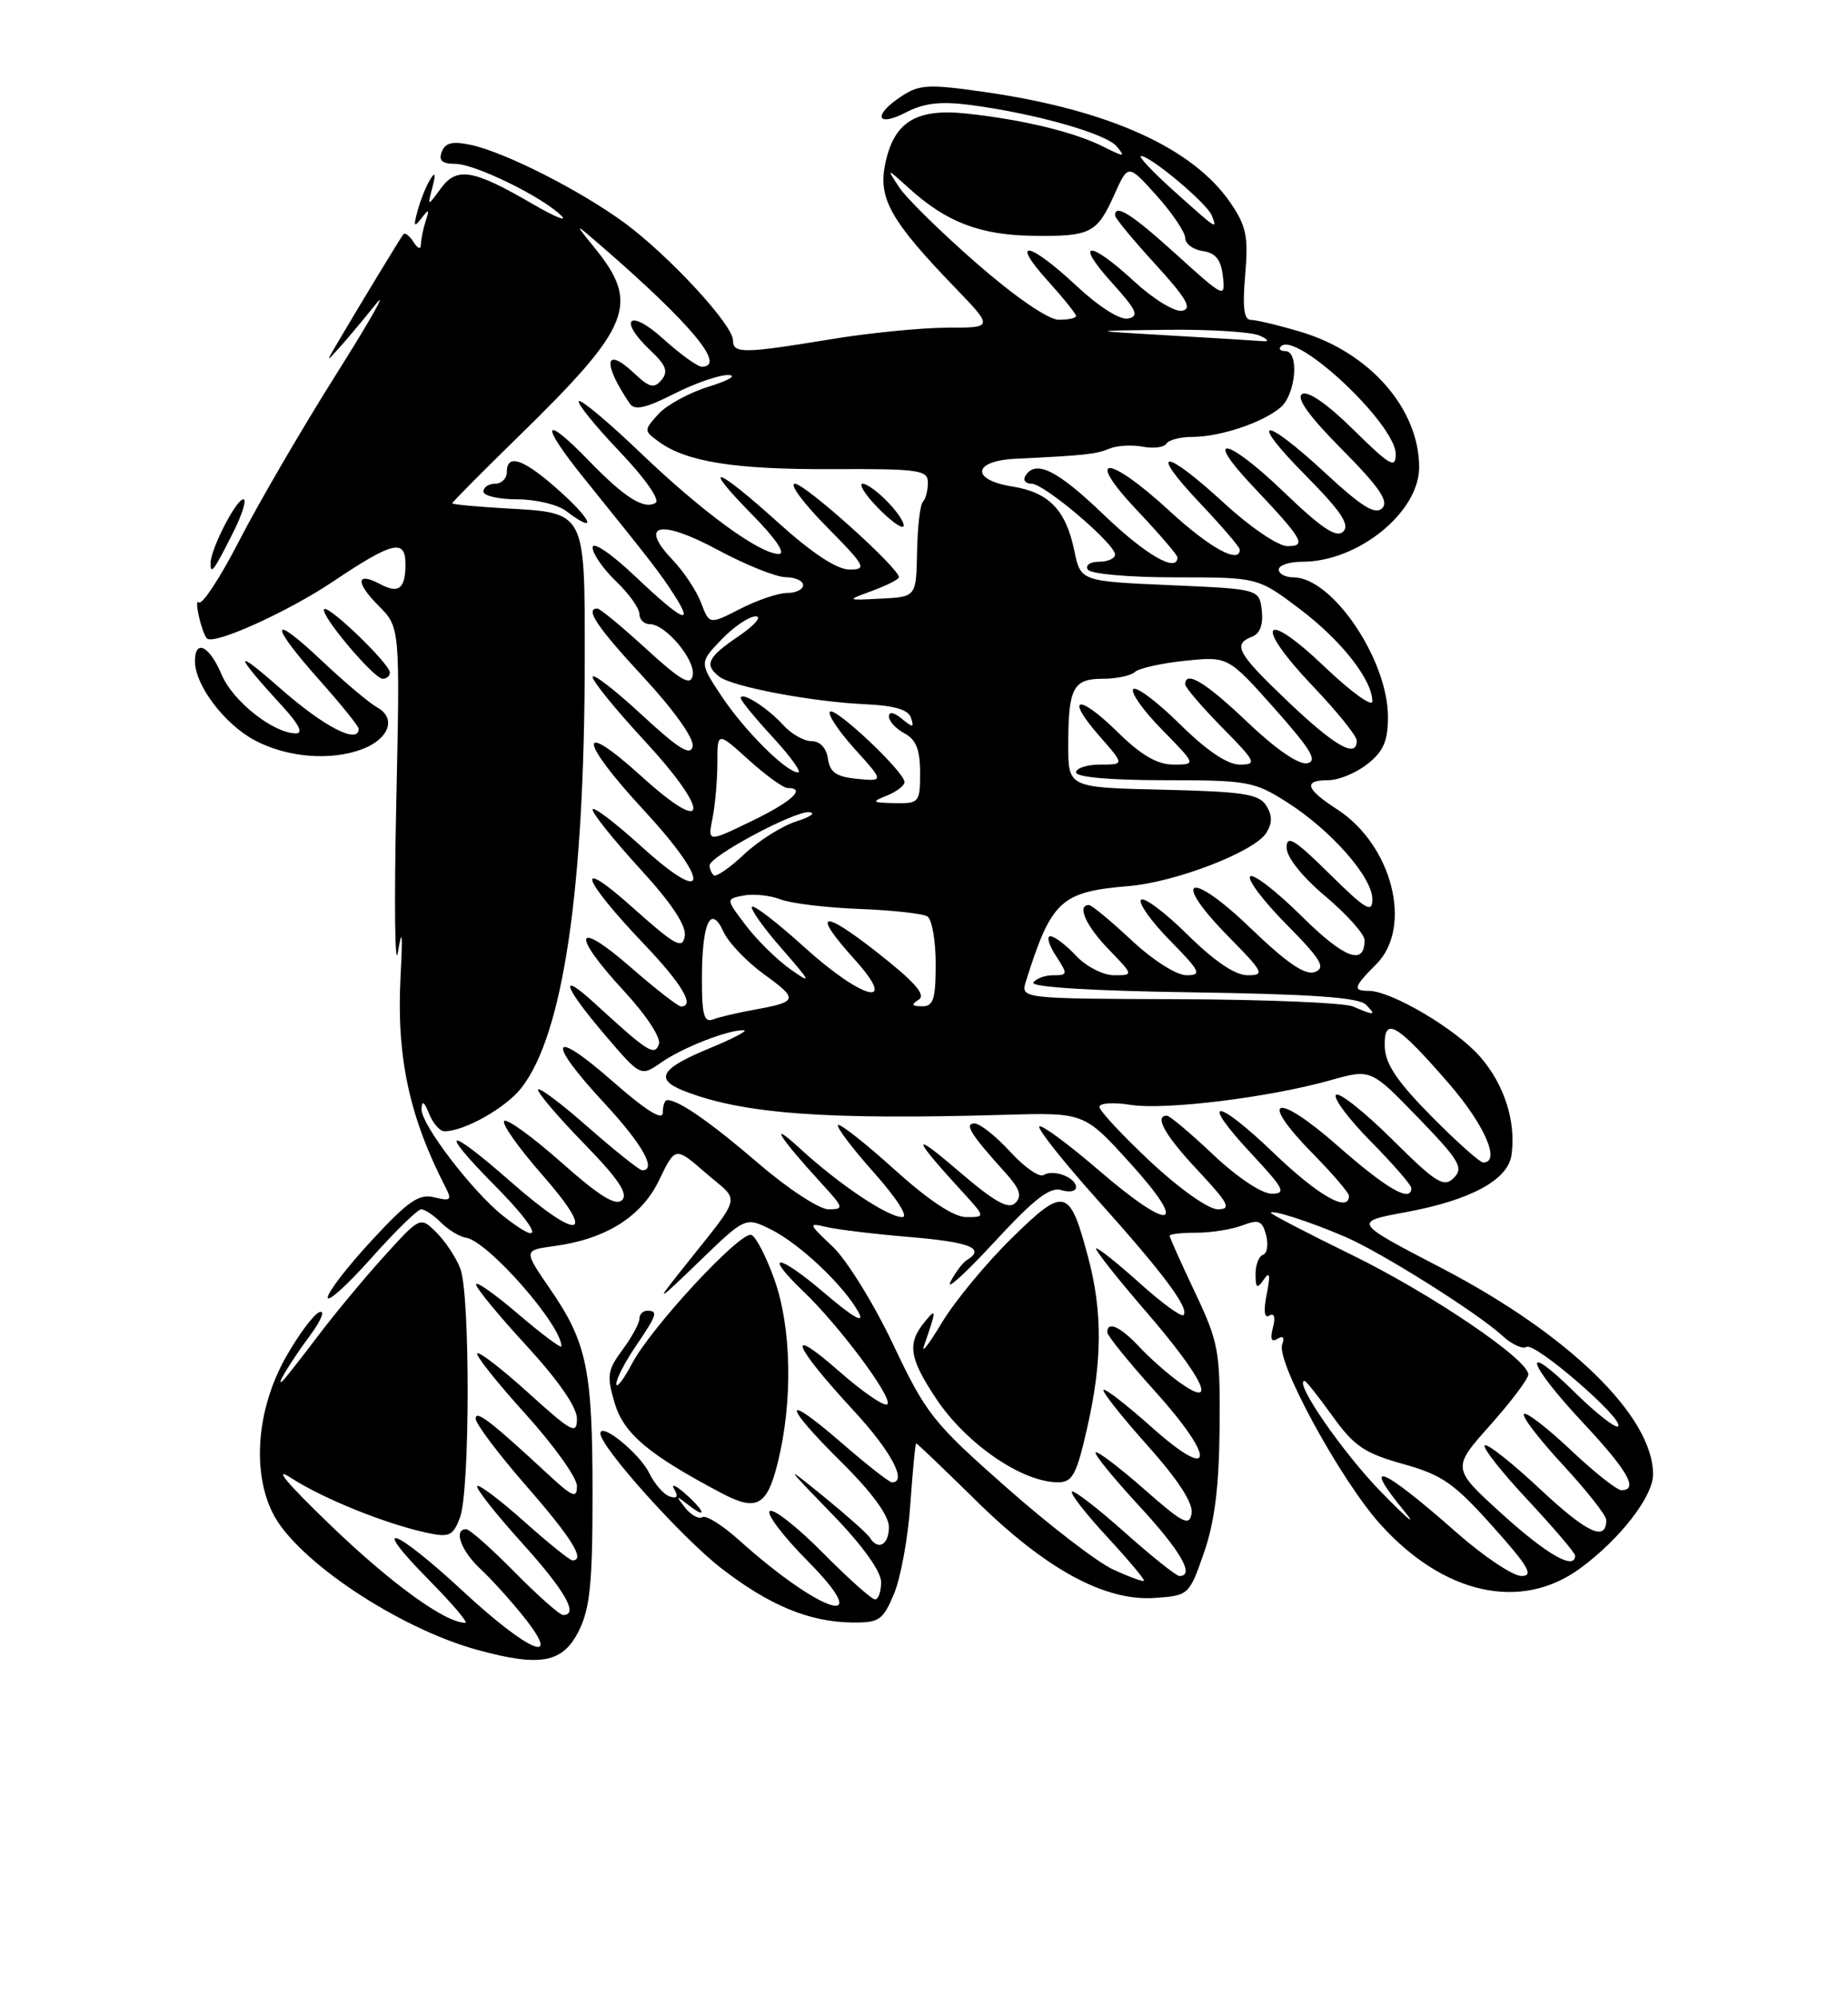<?xml version="1.0" encoding="UTF-8" standalone="no"?>
<!DOCTYPE svg PUBLIC "-//W3C//DTD SVG 1.1//EN" "http://www.w3.org/Graphics/SVG/1.1/DTD/svg11.dtd" >
<svg xmlns="http://www.w3.org/2000/svg" xmlns:xlink="http://www.w3.org/1999/xlink" version="1.1" viewBox="0 0 237 256">
 <g >
 <path fill="currentColor"
d=" M 74.25 209.00 C 75.66 206.17 76.00 202.83 75.99 191.50 C 75.99 175.50 75.28 172.09 70.54 165.20 C 67.14 160.25 67.14 160.25 71.03 159.72 C 77.70 158.83 82.29 155.95 84.55 151.22 C 86.61 146.95 86.61 146.95 90.55 150.38 C 95.01 154.25 95.44 152.66 87.08 163.19 C 84.05 167.01 84.34 166.84 89.63 161.73 C 95.60 155.96 95.60 155.96 98.88 157.59 C 102.60 159.44 108.33 164.88 110.13 168.25 C 110.92 169.73 109.40 168.86 105.66 165.67 C 99.71 160.60 97.80 160.52 103.07 165.56 C 107.56 169.86 114.24 178.77 113.84 179.93 C 113.66 180.48 110.85 178.60 107.60 175.75 C 100.63 169.63 101.65 172.34 109.51 180.84 C 114.27 185.98 116.41 190.00 114.39 190.00 C 114.05 190.00 111.12 187.71 107.89 184.90 C 100.24 178.27 100.31 179.89 108.00 187.50 C 111.84 191.30 114.00 194.26 114.00 195.72 C 114.00 198.01 112.61 198.79 111.56 197.09 C 111.25 196.59 108.63 194.26 105.75 191.91 C 100.50 187.65 100.50 187.65 106.75 194.10 C 110.61 198.08 113.00 201.41 113.00 202.78 C 113.00 204.00 112.65 205.00 112.22 205.00 C 111.79 205.00 108.79 202.32 105.55 199.05 C 102.31 195.77 99.24 193.35 98.73 193.67 C 98.22 193.98 100.42 196.89 103.62 200.12 C 112.53 209.13 105.32 206.88 94.71 197.34 C 92.62 195.47 90.54 194.17 90.07 194.46 C 89.61 194.74 88.61 194.20 87.86 193.24 C 86.63 191.67 86.67 191.63 88.25 192.87 C 90.75 194.83 90.42 193.68 87.83 191.40 C 86.63 190.36 86.02 190.12 86.47 190.88 C 87.02 191.83 86.84 192.12 85.89 191.81 C 85.13 191.56 83.94 190.20 83.25 188.79 C 82.02 186.28 77.00 182.21 77.00 183.73 C 77.00 185.47 87.45 197.10 92.53 201.03 C 98.72 205.80 103.79 207.89 109.30 207.96 C 112.76 208.00 113.24 207.66 114.66 204.27 C 115.52 202.21 116.46 197.04 116.75 192.77 C 117.05 188.50 117.38 185.00 117.50 185.00 C 117.62 185.00 121.07 188.30 125.17 192.33 C 134.13 201.15 141.72 205.27 148.14 204.81 C 152.45 204.50 152.52 204.44 154.41 199.00 C 155.78 195.05 156.34 190.55 156.41 183.00 C 156.49 173.13 156.30 172.09 153.25 165.64 C 151.46 161.86 150.00 158.60 150.00 158.39 C 150.00 158.17 151.55 158.00 153.43 158.00 C 155.32 158.00 157.98 157.58 159.33 157.06 C 161.43 156.27 161.89 156.45 162.37 158.31 C 162.69 159.52 162.51 160.65 161.97 160.83 C 161.44 161.02 161.01 162.14 161.02 163.33 C 161.03 165.13 161.21 165.25 162.08 164.00 C 162.85 162.89 162.95 163.38 162.45 165.88 C 162.02 168.06 162.14 169.03 162.80 168.62 C 163.42 168.24 163.60 168.83 163.25 170.15 C 162.87 171.62 163.05 172.09 163.83 171.60 C 164.55 171.16 164.77 171.42 164.44 172.31 C 163.61 174.45 171.92 189.69 176.98 195.32 C 185.13 204.39 195.08 206.59 202.68 201.00 C 207.78 197.25 212.00 191.81 212.00 188.97 C 212.00 181.53 201.18 171.00 184.80 162.49 C 173.50 156.62 173.50 156.62 180.32 155.36 C 188.57 153.84 193.38 151.24 193.84 148.07 C 194.46 143.77 192.93 138.99 189.79 135.41 C 186.68 131.87 178.43 127.00 175.53 127.00 C 173.45 127.00 173.59 126.50 176.50 123.59 C 181.23 118.86 178.57 108.33 171.49 103.74 C 167.42 101.11 167.09 100.00 170.37 100.00 C 171.67 100.00 173.92 99.07 175.37 97.93 C 177.42 96.31 178.00 94.98 178.00 91.89 C 178.00 84.54 170.86 74.00 165.87 74.00 C 164.84 74.00 164.00 73.55 164.00 73.00 C 164.00 72.45 165.36 72.00 167.03 72.00 C 174.17 72.00 182.00 65.66 182.00 59.89 C 182.00 52.41 175.67 45.17 166.83 42.54 C 163.98 41.69 161.09 41.00 160.41 41.00 C 159.53 41.00 159.33 39.39 159.69 35.25 C 160.12 30.35 159.84 28.99 157.82 26.02 C 153.02 18.98 142.25 14.11 126.47 11.82 C 119.10 10.76 117.93 10.81 115.61 12.34 C 111.92 14.75 112.36 16.38 116.16 14.42 C 118.51 13.20 120.62 12.96 124.41 13.45 C 132.73 14.54 141.86 17.12 143.22 18.77 C 144.37 20.15 144.20 20.16 141.50 18.80 C 137.78 16.93 131.21 15.34 124.00 14.56 C 117.39 13.84 114.53 15.68 113.47 21.30 C 112.68 25.52 114.37 28.46 122.37 36.75 C 127.43 42.00 127.43 42.00 121.47 42.00 C 118.18 42.01 111.45 42.67 106.50 43.49 C 95.29 45.33 94.00 45.34 94.00 43.61 C 94.00 41.63 85.78 32.75 80.10 28.57 C 74.41 24.40 64.77 19.51 60.38 18.57 C 58.04 18.07 57.10 18.29 56.66 19.45 C 56.23 20.58 56.70 21.00 58.38 21.00 C 60.91 21.00 69.60 25.25 72.00 27.66 C 72.83 28.49 71.13 27.79 68.23 26.10 C 60.67 21.70 58.58 21.35 56.52 24.17 C 54.81 26.50 54.81 26.50 55.46 24.00 C 55.90 22.25 55.82 21.95 55.17 23.00 C 54.66 23.82 53.93 25.62 53.56 27.00 C 53.00 29.02 53.09 29.21 54.03 28.00 C 55.01 26.73 55.10 26.78 54.59 28.33 C 54.27 29.34 53.99 30.69 53.98 31.33 C 53.98 32.01 53.58 31.89 53.04 31.03 C 52.53 30.22 51.94 29.77 51.73 30.03 C 51.35 30.51 45.92 39.45 43.25 44.00 C 41.79 46.48 41.80 46.49 43.64 44.43 C 44.66 43.29 46.73 40.81 48.24 38.93 C 49.75 37.04 47.44 41.12 43.10 48.00 C 38.76 54.88 33.20 64.42 30.73 69.21 C 28.27 74.00 25.91 77.60 25.50 77.21 C 24.84 76.58 25.82 81.01 26.53 81.82 C 27.34 82.75 36.90 78.44 42.77 74.50 C 50.38 69.40 52.00 69.02 52.00 72.33 C 52.00 75.45 51.13 76.14 48.78 74.88 C 45.67 73.22 45.55 74.64 48.55 77.64 C 51.31 80.40 51.31 80.40 50.81 103.45 C 50.54 116.13 50.65 124.47 51.04 122.00 C 51.57 118.77 51.66 119.66 51.37 125.14 C 50.83 135.47 52.48 143.16 57.19 152.28 C 57.97 153.81 57.76 153.98 55.72 153.47 C 53.74 152.97 52.37 153.91 47.67 158.99 C 44.55 162.36 42.01 165.65 42.03 166.31 C 42.04 166.96 44.56 164.69 47.62 161.25 C 50.68 157.81 53.57 155.00 54.02 155.00 C 54.48 155.00 55.63 155.77 56.57 156.71 C 57.51 157.65 58.95 158.52 59.76 158.64 C 62.54 159.05 72.00 169.81 72.00 172.56 C 72.00 172.89 69.53 171.04 66.50 168.46 C 63.48 165.87 61.02 164.15 61.05 164.63 C 61.07 165.11 63.99 168.65 67.54 172.50 C 71.60 176.92 73.99 180.36 73.99 181.83 C 74.00 183.93 73.36 183.59 67.83 178.59 C 64.44 175.52 61.46 173.21 61.21 173.46 C 60.96 173.71 63.73 177.19 67.37 181.21 C 71.00 185.22 73.98 189.38 73.99 190.45 C 74.00 192.12 73.44 191.89 70.25 188.93 C 62.92 182.14 61.00 180.67 61.00 181.83 C 61.00 182.48 63.92 186.36 67.50 190.46 C 73.36 197.18 75.11 200.00 73.41 200.00 C 73.09 200.00 70.30 197.76 67.23 195.02 C 64.15 192.27 61.44 190.23 61.20 190.47 C 60.96 190.71 63.51 193.96 66.88 197.69 C 72.48 203.89 74.26 207.00 72.22 207.00 C 71.78 207.00 68.99 204.53 66.00 201.50 C 63.01 198.47 60.22 196.00 59.78 196.00 C 58.13 196.00 59.11 198.76 61.60 201.08 C 63.03 202.41 65.54 205.19 67.18 207.25 C 72.26 213.62 67.79 211.75 59.43 204.00 C 50.49 195.71 47.19 194.60 55.00 202.50 C 57.99 205.53 60.09 208.00 59.68 208.00 C 57.11 208.00 50.25 203.04 42.47 195.57 C 36.81 190.13 34.91 187.87 37.33 189.43 C 41.41 192.08 49.42 195.31 54.74 196.46 C 57.63 197.08 58.10 196.86 58.99 194.51 C 60.28 191.14 60.31 165.95 59.04 162.61 C 58.51 161.22 57.14 159.14 55.99 157.99 C 53.90 155.90 53.90 155.90 49.20 161.09 C 46.61 163.95 42.77 168.59 40.65 171.40 C 38.53 174.20 36.55 176.72 36.24 177.00 C 35.23 177.90 37.25 174.56 39.80 171.12 C 41.18 169.25 41.72 167.93 40.99 168.17 C 40.27 168.41 38.32 171.01 36.66 173.95 C 32.94 180.54 32.27 188.61 35.01 194.00 C 38.06 200.02 51.10 208.70 61.25 211.48 C 69.34 213.69 72.18 213.15 74.25 209.00 Z  M 99.74 187.49 C 101.69 179.66 101.52 170.25 99.34 164.07 C 98.28 161.08 96.94 158.48 96.35 158.28 C 94.93 157.81 83.52 170.10 81.06 174.77 C 79.97 176.82 79.07 178.00 79.04 177.39 C 79.02 176.78 80.12 174.62 81.50 172.60 C 84.28 168.50 84.44 168.00 83.00 168.00 C 82.45 168.00 82.00 168.47 82.00 169.04 C 82.00 169.61 81.02 171.40 79.83 173.01 C 77.89 175.64 77.79 176.35 78.84 179.87 C 80.01 183.77 83.19 186.44 92.50 191.36 C 97.03 193.76 98.36 193.05 99.74 187.49 Z  M 46.46 96.02 C 49.90 94.71 50.86 92.06 48.40 90.69 C 47.36 90.11 44.14 87.40 41.25 84.67 C 34.60 78.38 34.45 79.86 41.00 87.21 C 43.75 90.30 46.00 93.09 46.00 93.41 C 46.00 95.45 41.59 93.19 36.00 88.28 C 29.80 82.83 29.94 83.68 36.42 90.75 C 38.36 92.88 38.89 94.00 37.95 94.00 C 35.06 93.99 29.85 89.87 28.43 86.48 C 26.88 82.79 25.00 81.83 25.00 84.75 C 25.01 87.84 28.81 92.85 32.71 94.91 C 36.86 97.10 42.42 97.55 46.46 96.02 Z  M 50.00 86.20 C 50.00 85.10 42.14 77.52 41.58 78.08 C 40.96 78.70 47.94 87.00 49.08 87.00 C 49.59 87.00 50.00 86.64 50.00 86.20 Z  M 29.90 68.25 C 31.08 65.91 31.66 64.00 31.21 64.00 C 30.28 64.00 27.00 70.40 27.00 72.20 C 27.00 73.74 27.41 73.19 29.90 68.25 Z  M 142.78 201.18 C 140.76 200.26 134.58 195.52 129.07 190.65 C 119.66 182.36 118.76 181.22 114.55 172.33 C 112.08 167.12 108.58 161.47 106.78 159.77 C 103.65 156.82 103.61 156.71 106.00 157.27 C 107.38 157.60 112.21 158.18 116.75 158.56 C 124.45 159.21 126.41 160.01 124.01 161.50 C 123.46 161.83 122.51 163.10 121.89 164.31 C 121.28 165.51 123.80 163.22 127.50 159.22 C 132.61 153.68 134.67 152.08 136.11 152.54 C 137.15 152.86 138.00 152.70 138.00 152.17 C 138.00 150.92 135.10 149.82 133.83 150.61 C 133.29 150.94 131.35 149.59 129.54 147.61 C 127.72 145.62 125.67 144.00 124.99 144.00 C 123.62 144.00 124.46 145.36 128.89 150.26 C 130.79 152.36 131.11 153.29 130.22 154.18 C 129.33 155.07 127.56 154.07 122.78 149.97 C 116.77 144.82 116.98 145.73 123.42 152.75 C 126.39 156.00 126.39 156.00 123.93 156.00 C 122.33 156.00 119.12 153.88 114.69 149.88 C 110.96 146.51 107.71 143.96 107.47 144.20 C 107.23 144.44 109.31 147.19 112.10 150.32 C 115.01 153.59 116.55 156.00 115.72 156.00 C 113.85 156.00 107.56 151.78 102.53 147.15 C 98.44 143.40 99.92 145.75 105.42 151.75 C 108.22 154.81 108.27 155.00 106.25 155.00 C 105.08 155.00 101.05 152.37 97.31 149.15 C 91.09 143.81 87.04 141.00 85.57 141.00 C 85.25 141.00 85.00 141.73 85.00 142.62 C 85.00 143.70 82.82 142.33 78.50 138.54 C 70.58 131.59 69.99 133.31 77.52 141.41 C 82.38 146.65 84.27 150.00 82.36 150.00 C 82.01 150.00 78.86 147.49 75.36 144.42 C 71.86 141.34 69.00 139.21 69.00 139.68 C 69.00 140.14 71.67 143.27 74.94 146.62 C 79.28 151.07 80.59 153.01 79.78 153.82 C 78.98 154.62 76.87 153.32 71.98 148.98 C 68.30 145.72 65.00 143.33 64.66 143.68 C 64.31 144.02 66.53 147.16 69.60 150.65 C 76.69 158.73 74.34 159.22 65.54 151.50 C 57.23 144.20 56.07 144.49 63.50 152.00 C 69.33 157.89 69.92 160.09 64.54 155.86 C 60.62 152.77 53.99 144.11 54.06 142.16 C 54.11 141.00 54.40 141.17 55.03 142.75 C 55.53 143.99 56.41 145.00 57.00 145.00 C 59.54 145.00 64.84 142.02 66.85 139.46 C 72.22 132.64 74.98 113.97 74.99 84.37 C 75.00 65.44 75.16 65.74 64.88 65.16 C 61.09 64.95 58.00 64.65 58.00 64.51 C 58.00 64.36 61.81 60.52 66.46 55.98 C 80.92 41.87 82.10 38.98 76.31 31.83 C 73.61 28.50 73.61 28.50 77.06 31.48 C 88.63 41.50 93.22 47.00 90.00 47.00 C 89.45 47.00 87.20 45.37 85.00 43.38 C 80.63 39.44 79.20 40.96 83.49 44.99 C 85.42 46.81 85.72 47.63 84.84 48.70 C 83.89 49.83 83.30 49.69 81.35 47.86 C 77.55 44.28 77.21 46.47 80.76 51.72 C 81.38 52.64 82.79 52.33 86.46 50.47 C 89.14 49.11 92.28 48.03 93.42 48.07 C 94.56 48.11 93.44 48.77 90.92 49.55 C 88.41 50.32 85.49 51.91 84.44 53.07 C 82.56 55.15 82.56 55.20 84.48 56.61 C 88.03 59.20 94.24 60.19 106.70 60.13 C 117.89 60.08 119.00 60.24 119.00 61.87 C 119.00 62.86 118.71 63.96 118.36 64.31 C 118.00 64.66 117.67 67.55 117.61 70.73 C 117.50 76.50 117.50 76.50 113.00 76.73 C 108.50 76.96 108.50 76.96 111.85 75.73 C 113.69 75.05 115.23 74.28 115.28 74.00 C 115.47 72.98 103.27 62.00 101.94 62.00 C 101.19 62.00 103.01 64.48 106.00 67.50 C 111.00 72.56 111.23 73.00 108.95 73.00 C 107.33 73.00 104.18 70.93 99.82 67.00 C 91.76 59.72 89.71 59.10 96.50 66.00 C 99.49 69.04 100.82 71.00 99.88 71.00 C 97.42 71.00 90.08 65.64 82.11 58.01 C 78.05 54.12 74.51 51.16 74.24 51.42 C 73.98 51.69 76.32 54.58 79.44 57.85 C 82.69 61.26 84.68 64.08 84.08 64.45 C 82.61 65.36 80.11 63.79 75.55 59.08 C 69.57 52.92 69.17 54.19 74.86 61.25 C 83.65 72.15 84.65 73.44 86.46 76.25 C 89.10 80.36 87.51 79.60 81.44 73.85 C 78.36 70.94 76.00 69.34 76.00 70.17 C 76.00 70.97 77.35 72.92 79.00 74.50 C 80.65 76.08 82.00 77.96 82.00 78.69 C 82.00 79.41 82.60 80.00 83.33 80.00 C 85.36 80.00 89.22 84.60 88.84 86.57 C 88.57 87.95 87.34 87.25 82.86 83.16 C 79.76 80.32 76.95 78.00 76.61 78.00 C 74.97 78.00 76.56 80.36 82.58 86.86 C 86.45 91.04 89.02 94.66 88.83 95.66 C 88.58 96.96 87.03 95.99 82.25 91.57 C 78.81 88.39 76.00 86.23 76.00 86.77 C 76.00 87.31 78.96 90.95 82.58 94.86 C 91.20 104.17 90.97 107.40 82.25 99.49 C 73.98 92.00 74.19 94.80 82.58 103.86 C 91.20 113.17 90.97 116.40 82.25 108.49 C 78.81 105.38 76.00 103.25 76.00 103.77 C 76.00 104.29 78.73 107.69 82.07 111.34 C 86.12 115.75 88.04 118.64 87.82 119.98 C 87.54 121.72 86.62 121.22 81.10 116.29 C 73.53 109.53 74.52 112.54 82.67 121.09 C 87.48 126.14 89.17 129.00 87.33 129.00 C 86.96 129.00 84.03 126.72 80.83 123.93 C 73.68 117.71 73.18 119.62 80.02 127.02 C 82.93 130.17 84.81 133.05 84.50 133.86 C 83.92 135.38 83.11 134.87 76.25 128.58 C 71.56 124.29 72.26 126.41 77.58 132.65 C 82.17 138.02 82.17 138.02 84.83 136.16 C 87.58 134.25 93.45 131.96 95.40 132.05 C 96.00 132.07 94.06 133.10 91.07 134.33 C 84.71 136.95 83.88 138.31 87.71 139.82 C 95.18 142.76 105.78 143.56 128.77 142.89 C 139.05 142.59 139.05 142.59 144.91 149.05 C 152.59 157.51 150.29 158.06 140.92 150.00 C 137.00 146.63 133.57 144.10 133.29 144.38 C 133.01 144.66 136.38 148.91 140.78 153.82 C 149.25 163.26 152.59 167.74 151.77 168.56 C 151.50 168.83 149.01 167.02 146.24 164.53 C 143.47 162.04 140.93 160.00 140.59 160.00 C 140.25 160.00 143.12 163.65 146.98 168.12 C 154.36 176.66 156.31 180.79 151.25 177.17 C 149.74 176.08 147.41 174.03 146.08 172.60 C 143.68 170.03 142.00 169.28 142.00 170.76 C 142.00 171.18 144.73 174.56 148.07 178.26 C 156.00 187.04 155.76 190.12 147.70 182.93 C 144.52 180.09 141.73 177.93 141.52 178.14 C 141.31 178.36 143.84 181.55 147.14 185.25 C 151.07 189.64 153.03 192.65 152.82 193.96 C 152.54 195.68 151.73 195.27 146.71 190.85 C 143.52 188.05 140.73 185.94 140.51 186.16 C 140.29 186.37 142.79 189.44 146.06 192.98 C 151.43 198.79 153.29 202.01 151.25 202.00 C 150.84 201.99 147.67 199.46 144.20 196.37 C 140.74 193.29 137.71 190.95 137.47 191.19 C 137.23 191.43 139.27 194.05 142.00 197.00 C 144.73 199.95 146.85 202.48 146.71 202.62 C 146.58 202.76 144.81 202.11 142.78 201.18 Z  M 139.42 183.05 C 141.37 174.50 141.41 168.12 139.56 161.19 C 137.17 152.19 136.54 152.03 129.75 158.70 C 126.49 161.89 122.47 166.75 120.81 169.50 C 119.16 172.25 118.12 173.60 118.50 172.50 C 120.13 167.81 120.13 167.54 118.58 169.44 C 116.32 172.21 116.60 174.05 120.03 179.23 C 123.88 185.04 131.06 189.98 135.67 189.99 C 137.54 190.00 138.06 189.03 139.42 183.05 Z  M 114.00 64.50 C 112.71 63.12 111.20 62.00 110.64 62.00 C 110.08 62.00 110.91 63.35 112.49 64.99 C 114.07 66.63 115.58 67.76 115.85 67.49 C 116.12 67.21 115.29 65.87 114.00 64.50 Z  M 71.88 63.04 C 67.25 58.86 65.00 58.02 65.00 60.50 C 65.00 61.33 64.33 62.00 63.50 62.00 C 62.67 62.00 62.00 62.45 62.00 63.00 C 62.00 63.55 63.94 64.00 66.31 64.00 C 68.68 64.00 71.49 64.66 72.56 65.47 C 76.55 68.49 76.10 66.85 71.88 63.04 Z  M 186.81 196.44 C 177.18 187.95 174.46 186.85 180.12 193.72 C 181.83 195.80 180.49 194.68 177.13 191.24 C 172.16 186.14 165.86 177.00 167.31 177.00 C 167.50 177.00 169.12 179.03 170.90 181.52 C 173.66 185.36 175.01 186.27 179.93 187.64 C 184.94 189.03 186.49 190.11 191.42 195.63 C 196.02 200.76 196.74 202.00 195.13 202.00 C 194.03 202.00 190.29 199.50 186.81 196.44 Z  M 192.69 194.10 C 186.18 188.20 186.18 188.20 191.09 182.69 C 193.79 179.66 196.00 176.73 196.00 176.17 C 196.00 174.25 183.50 165.79 173.28 160.80 C 167.63 158.04 163.00 155.63 163.00 155.46 C 163.00 154.98 167.99 156.58 172.50 158.52 C 177.11 160.49 189.48 168.27 192.68 171.21 C 193.87 172.31 195.26 172.95 195.77 172.64 C 196.84 171.98 208.37 181.96 207.52 182.81 C 207.21 183.12 204.71 181.17 201.98 178.48 C 194.96 171.57 195.77 174.61 203.00 182.34 C 208.77 188.51 210.19 191.00 207.94 191.00 C 207.36 191.00 204.43 188.68 201.43 185.84 C 198.43 183.01 195.73 180.93 195.44 181.23 C 195.14 181.53 197.39 184.47 200.45 187.77 C 203.50 191.07 206.00 194.24 206.00 194.82 C 206.00 197.65 203.55 196.51 197.53 190.88 C 193.91 187.49 190.71 184.96 190.41 185.26 C 190.12 185.55 192.60 188.71 195.94 192.27 C 199.27 195.84 202.00 199.04 202.00 199.38 C 202.00 201.32 198.42 199.29 192.69 194.10 Z  M 147.54 148.89 C 143.94 145.52 141.00 142.37 141.00 141.87 C 141.00 141.38 142.78 141.26 144.96 141.61 C 149.38 142.32 162.78 140.67 170.65 138.45 C 175.81 137.00 175.81 137.00 181.86 143.25 C 187.17 148.73 187.73 149.68 186.45 150.97 C 185.17 152.26 184.20 151.65 178.52 146.02 C 174.97 142.50 171.73 139.94 171.34 140.33 C 170.94 140.73 172.95 143.41 175.81 146.31 C 178.66 149.20 181.00 151.89 181.00 152.28 C 181.00 154.21 177.87 152.41 171.54 146.85 C 163.58 139.85 161.23 140.62 168.38 147.88 C 170.92 150.46 173.00 152.89 173.00 153.28 C 173.00 155.50 169.05 153.25 163.41 147.84 C 155.83 140.56 153.71 140.63 160.54 147.93 C 164.69 152.38 165.00 153.00 163.08 153.00 C 161.81 153.00 158.64 150.88 155.59 148.00 C 152.69 145.25 150.01 143.00 149.65 143.00 C 147.98 143.00 149.39 145.51 153.64 150.04 C 157.59 154.27 157.97 155.00 156.17 155.00 C 154.98 155.00 151.25 152.36 147.54 148.89 Z  M 183.56 143.06 C 179.18 138.63 177.66 136.37 177.59 134.16 C 177.47 130.21 179.06 131.11 185.78 138.84 C 190.38 144.13 192.51 149.00 190.22 149.00 C 189.79 149.00 186.79 146.33 183.56 143.06 Z  M 90.02 125.36 C 90.03 118.23 91.15 115.84 92.79 119.44 C 93.42 120.81 95.76 123.26 98.00 124.89 C 102.44 128.10 102.35 128.40 96.68 129.43 C 94.58 129.81 92.21 130.36 91.43 130.67 C 90.29 131.10 90.00 130.03 90.02 125.36 Z  M 173.50 129.00 C 172.40 128.53 162.36 128.11 151.18 128.07 C 130.87 128.00 130.87 128.00 131.58 125.75 C 134.84 115.41 136.04 114.30 144.76 113.57 C 150.78 113.07 160.90 109.16 162.40 106.75 C 163.19 105.49 163.18 104.51 162.39 103.25 C 161.45 101.77 159.43 101.46 149.14 101.22 C 137.00 100.94 137.00 100.94 137.00 95.55 C 137.00 88.18 137.61 87.00 141.41 87.00 C 143.16 87.00 145.03 86.61 145.55 86.13 C 146.07 85.65 148.97 85.00 152.00 84.69 C 157.50 84.13 157.50 84.13 163.45 90.81 C 168.16 96.11 169.03 97.56 167.63 97.83 C 166.55 98.04 163.58 95.99 160.01 92.59 C 154.64 87.47 152.00 85.86 152.00 87.72 C 152.00 88.11 154.12 90.58 156.71 93.22 C 161.09 97.66 161.25 98.00 158.99 98.00 C 157.41 98.00 154.74 96.20 151.31 92.81 C 148.41 89.95 145.73 87.94 145.34 88.33 C 144.95 88.72 146.60 91.06 149.02 93.52 C 153.42 98.00 153.42 98.00 150.50 98.00 C 148.41 98.00 146.35 96.80 143.31 93.81 C 138.22 88.82 136.53 89.26 141.04 94.39 C 144.21 98.00 144.21 98.00 141.10 98.00 C 139.40 98.00 138.00 98.45 138.00 99.00 C 138.00 99.61 142.43 100.00 149.30 100.00 C 159.99 100.00 160.85 100.15 165.05 102.82 C 170.70 106.41 176.00 112.43 176.00 115.25 C 176.00 117.10 175.16 116.60 170.50 112.00 C 166.04 107.59 165.00 106.96 165.00 108.63 C 165.00 109.87 166.98 112.36 170.00 114.90 C 172.75 117.22 175.00 119.74 175.00 120.50 C 175.00 123.84 172.41 122.85 166.93 117.43 C 163.70 114.23 160.73 111.94 160.33 112.33 C 159.94 112.73 162.03 115.50 164.99 118.49 C 169.44 122.99 170.06 124.04 168.64 124.58 C 167.40 125.06 165.07 123.47 160.29 118.88 C 152.48 111.37 150.07 112.46 157.60 120.10 C 162.06 124.63 162.24 125.00 159.99 125.00 C 158.41 125.00 155.74 123.20 152.31 119.81 C 149.41 116.95 146.73 114.94 146.34 115.33 C 145.95 115.72 147.60 118.06 150.02 120.52 C 153.96 124.53 154.18 125.00 152.17 125.00 C 150.88 125.00 147.86 123.08 145.10 120.50 C 142.46 118.03 140.00 116.00 139.65 116.00 C 138.07 116.00 139.26 118.67 142.20 121.70 C 145.39 125.00 145.39 125.00 142.87 125.00 C 141.47 125.00 139.30 123.88 138.00 122.50 C 136.71 121.12 135.23 120.00 134.71 120.00 C 134.19 120.00 134.51 121.12 135.41 122.50 C 136.96 124.87 136.95 125.00 135.08 125.00 C 134.00 125.00 132.86 125.42 132.53 125.94 C 132.18 126.52 140.11 127.01 152.93 127.19 C 168.03 127.41 174.25 127.85 175.15 128.75 C 176.57 130.17 176.32 130.21 173.50 129.00 Z  M 117.82 128.13 C 118.78 127.52 117.33 125.87 112.57 122.13 C 105.32 116.43 104.03 116.81 109.62 123.00 C 115.36 129.36 110.64 128.18 103.13 121.38 C 99.71 118.28 96.70 115.96 96.44 116.22 C 96.19 116.48 97.89 118.89 100.24 121.57 C 104.04 125.92 104.17 126.21 101.40 124.26 C 99.69 123.06 97.12 120.53 95.68 118.65 C 93.07 115.22 93.07 115.22 95.37 114.78 C 96.64 114.54 98.77 114.76 100.09 115.27 C 101.42 115.79 105.96 116.34 110.18 116.50 C 114.40 116.66 118.34 117.09 118.93 117.46 C 119.52 117.82 120.00 120.57 120.00 123.56 C 120.00 128.08 119.70 129.00 118.25 128.98 C 116.92 128.97 116.82 128.77 117.82 128.13 Z  M 91.52 112.18 C 91.23 111.90 91.00 111.33 91.00 110.93 C 91.00 109.76 101.77 103.99 103.73 104.10 C 104.71 104.16 103.98 104.69 102.13 105.28 C 100.28 105.87 97.25 107.78 95.40 109.53 C 93.55 111.27 91.80 112.47 91.52 112.18 Z  M 91.38 104.86 C 91.72 103.15 92.00 99.95 92.00 97.76 C 92.00 93.77 92.00 93.77 96.00 97.38 C 98.20 99.37 100.45 101.00 101.00 101.00 C 103.46 101.00 101.55 102.75 96.38 105.25 C 90.76 107.97 90.76 107.97 91.38 104.86 Z  M 113.75 101.97 C 114.99 101.47 116.00 100.69 116.00 100.24 C 116.00 98.94 107.11 90.56 106.44 91.22 C 106.11 91.55 107.54 93.70 109.61 95.99 C 113.37 100.15 113.37 100.15 109.94 99.83 C 107.26 99.57 106.43 99.00 106.18 97.25 C 105.99 95.88 105.17 95.00 104.09 95.00 C 103.11 95.00 101.46 94.06 100.42 92.91 C 98.42 90.70 95.00 88.54 95.00 89.49 C 95.00 89.79 96.86 92.06 99.13 94.52 C 101.40 96.99 102.85 99.00 102.35 99.00 C 100.84 99.00 95.42 93.60 92.48 89.14 C 89.69 84.93 89.69 84.93 92.53 81.97 C 94.10 80.33 96.07 79.00 96.92 79.00 C 97.77 79.00 96.78 80.14 94.73 81.54 C 90.73 84.25 90.28 85.20 92.25 86.73 C 93.91 88.02 104.16 89.96 110.92 90.26 C 114.70 90.43 116.49 90.95 116.83 92.00 C 117.26 93.29 117.09 93.30 115.66 92.13 C 114.64 91.28 114.00 91.17 114.00 91.84 C 114.00 92.44 114.90 93.41 116.00 94.00 C 117.48 94.79 118.00 96.09 118.00 99.04 C 118.00 102.85 117.88 103.00 114.75 102.94 C 111.80 102.88 111.71 102.79 113.75 101.97 Z  M 165.25 89.99 C 158.67 83.73 158.03 82.59 160.57 81.61 C 161.59 81.22 162.02 80.05 161.82 78.26 C 161.50 75.50 161.50 75.50 150.04 75.00 C 138.58 74.50 138.58 74.50 137.77 70.55 C 136.69 65.36 134.51 63.10 129.83 62.36 C 124.45 61.50 124.74 59.06 130.25 58.80 C 139.16 58.37 140.55 58.22 142.27 57.51 C 143.24 57.10 145.16 56.99 146.54 57.25 C 147.92 57.52 149.29 57.34 149.58 56.87 C 149.88 56.39 151.37 56.00 152.91 56.00 C 156.48 56.00 162.00 54.15 164.25 52.20 C 166.20 50.51 166.65 45.00 164.83 45.00 C 164.19 45.00 163.94 44.72 164.28 44.39 C 166.26 42.41 179.00 54.38 179.00 58.22 C 179.00 60.12 178.23 59.67 173.60 55.10 C 170.27 51.81 167.73 50.05 167.00 50.50 C 166.19 51.00 167.87 53.34 172.11 57.61 C 176.91 62.45 178.14 64.26 177.26 65.14 C 176.37 66.03 174.63 64.95 169.99 60.65 C 161.87 53.14 159.97 53.40 167.49 60.99 C 171.96 65.50 173.14 67.26 172.27 68.13 C 171.40 69.00 169.50 67.73 164.56 62.98 C 157.35 56.06 154.22 55.50 160.62 62.27 C 167.14 69.17 167.62 70.00 165.11 70.00 C 163.92 70.00 160.34 67.57 157.00 64.50 C 149.29 57.41 147.17 57.37 153.85 64.44 C 156.68 67.43 159.00 70.13 159.00 70.44 C 159.00 72.35 155.16 70.25 150.00 65.50 C 142.04 58.18 138.95 58.14 145.85 65.44 C 148.68 68.43 151.00 71.13 151.00 71.44 C 151.00 73.48 146.92 71.13 141.58 66.00 C 135.57 60.23 132.82 58.87 131.50 61.00 C 131.16 61.55 131.52 62.00 132.30 62.00 C 133.93 62.00 143.00 69.70 143.00 71.08 C 143.00 71.59 142.07 72.00 140.94 72.00 C 139.81 72.00 139.16 72.45 139.50 73.00 C 139.85 73.56 144.73 74.00 150.72 74.00 C 161.32 74.00 161.32 74.00 166.72 78.08 C 172.03 82.09 175.99 87.13 176.00 89.90 C 176.00 90.67 173.22 88.66 169.83 85.42 C 161.90 77.86 160.73 79.94 168.40 87.98 C 171.48 91.21 174.00 94.33 174.00 94.93 C 174.00 97.24 171.24 95.68 165.25 89.99 Z  M 89.92 77.28 C 89.34 75.75 87.69 73.26 86.24 71.74 C 81.84 67.12 84.68 66.51 92.05 70.48 C 95.60 72.39 99.51 73.96 100.75 73.98 C 101.99 73.99 103.00 74.45 103.00 75.00 C 103.00 75.55 102.08 76.00 100.96 76.00 C 99.84 76.00 97.13 76.91 94.95 78.03 C 90.97 80.06 90.97 80.06 89.92 77.28 Z  M 150.00 43.00 C 139.50 42.39 139.50 42.39 149.50 42.27 C 155.00 42.20 160.40 42.53 161.50 43.00 C 162.60 43.47 162.82 43.80 162.00 43.73 C 161.18 43.66 155.78 43.33 150.00 43.00 Z  M 125.22 33.73 C 120.67 29.75 116.21 25.38 115.31 24.00 C 113.67 21.50 113.67 21.50 116.59 24.14 C 121.37 28.47 125.66 30.12 132.41 30.22 C 139.88 30.33 140.69 29.92 142.94 24.88 C 144.68 21.01 144.68 21.01 148.34 25.08 C 150.35 27.33 152.00 29.77 152.00 30.51 C 152.00 31.25 153.01 32.00 154.25 32.18 C 155.90 32.41 156.59 33.28 156.83 35.41 C 157.16 38.25 157.03 38.20 150.91 32.66 C 145.13 27.43 143.00 26.07 143.00 27.61 C 143.00 27.95 145.32 30.76 148.16 33.86 C 152.17 38.25 152.94 39.57 151.61 39.83 C 150.67 40.02 147.92 38.34 145.47 36.08 C 139.66 30.72 137.71 30.83 142.60 36.24 C 145.79 39.77 146.14 40.54 144.66 40.83 C 143.61 41.03 140.88 39.29 137.99 36.58 C 131.95 30.94 129.44 30.54 134.38 36.00 C 136.37 38.20 138.00 40.23 138.00 40.50 C 138.00 40.78 136.99 40.99 135.75 40.98 C 134.41 40.96 130.15 38.03 125.22 33.73 Z  M 150.53 24.46 C 147.79 22.00 145.91 20.00 146.34 20.00 C 147.57 20.00 154.82 26.09 155.41 27.62 C 156.12 29.48 156.18 29.52 150.53 24.46 Z "/>
</g>
</svg>